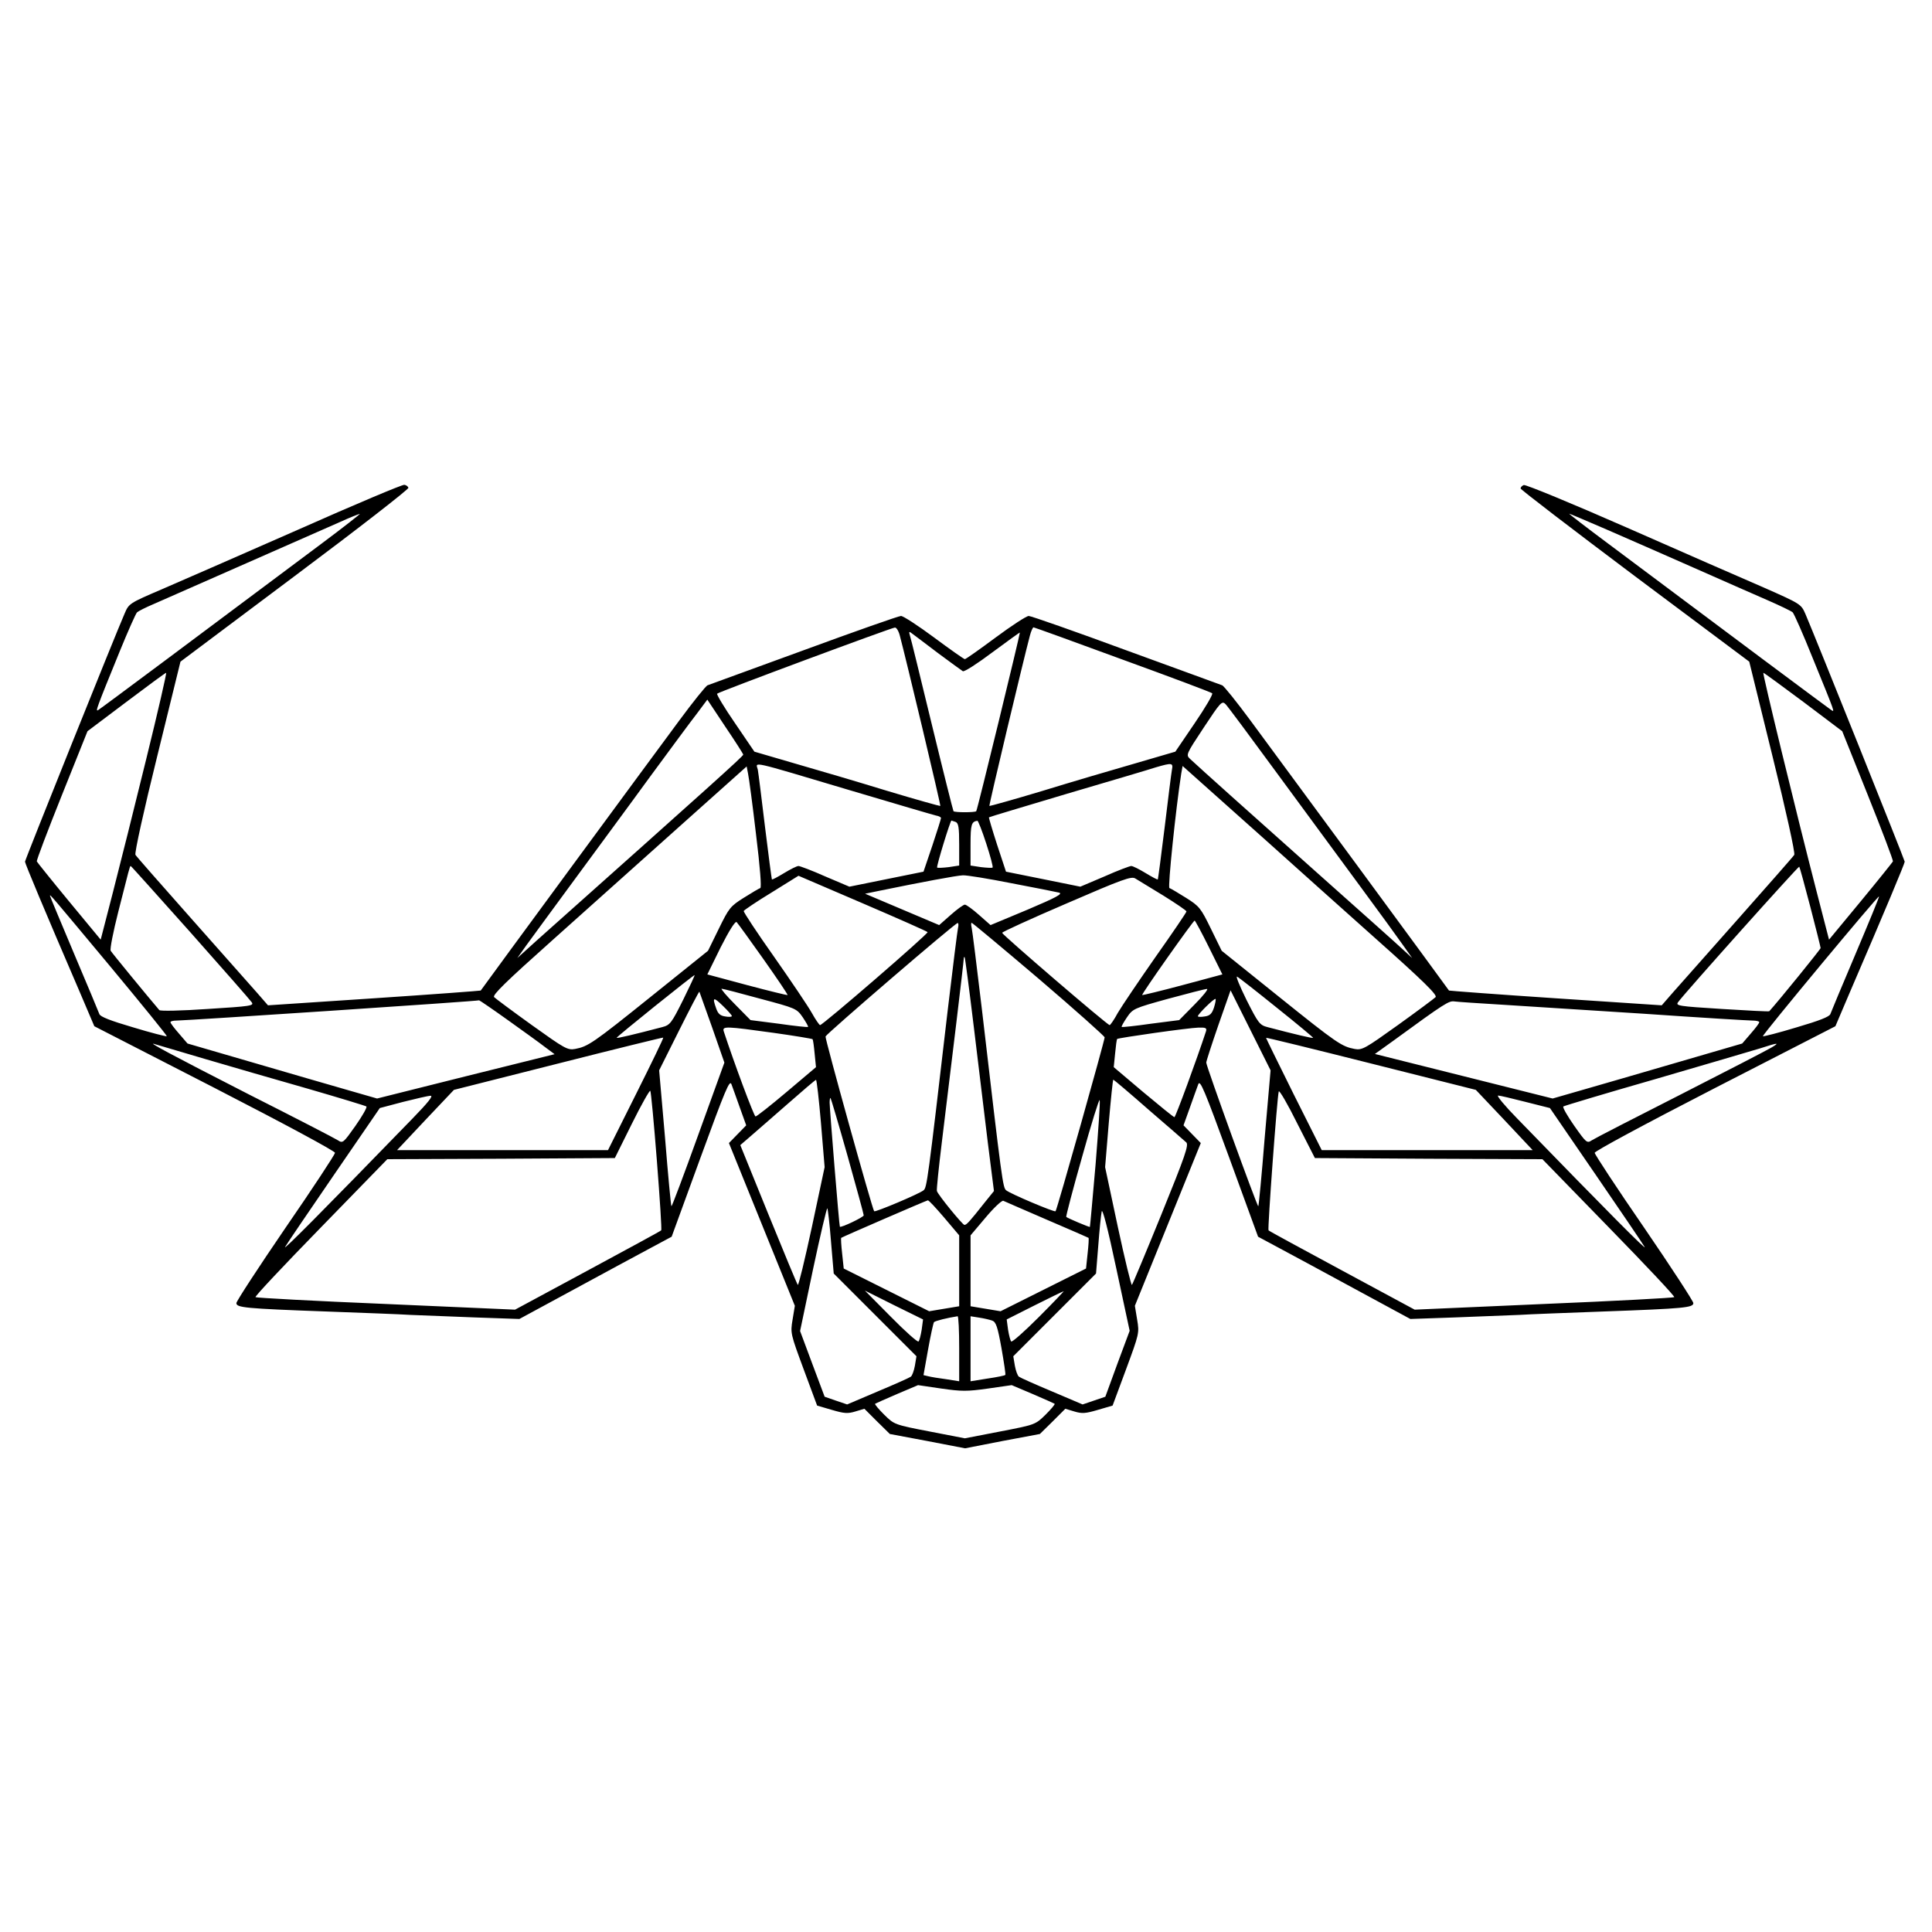 <?xml version="1.0" standalone="no"?>
<!DOCTYPE svg PUBLIC "-//W3C//DTD SVG 20010904//EN"
 "http://www.w3.org/TR/2001/REC-SVG-20010904/DTD/svg10.dtd">
<svg version="1.0" xmlns="http://www.w3.org/2000/svg"
 width="850pt" height="850pt" viewBox="0 0 850 850"
 preserveAspectRatio="xMidYMid meet">
<g transform="translate(0,850) scale(0.1,-0.1)"
fill="#000000" stroke="none">
<path d="M1310 6169 c-250 -110 -520 -228 -599 -262 -142 -61 -144 -62 -163
-107 -40 -91 -438 -1083 -438 -1091 0 -8 86 -214 239 -569 l66 -155 530 -272
c311 -160 530 -278 529 -285 -1 -8 -98 -156 -218 -330 -119 -174 -216 -323
-216 -331 0 -20 37 -24 395 -37 160 -6 326 -12 370 -15 44 -2 170 -7 280 -11
l200 -7 240 130 c132 72 283 153 335 181 l95 51 127 348 c109 298 128 344 136
323 5 -14 22 -60 37 -103 l28 -78 -38 -39 -38 -39 145 -358 145 -358 -10 -61
c-10 -59 -9 -62 49 -219 l59 -159 65 -19 c54 -16 70 -17 103 -7 l40 12 56 -56
56 -55 165 -31 166 -32 164 32 165 31 56 55 56 56 40 -12 c33 -10 49 -9 103 7
l65 19 59 159 c58 157 59 160 49 219 l-10 61 145 358 145 358 -38 39 -38 39
28 78 c15 43 32 89 37 103 8 21 27 -25 136 -323 l127 -348 95 -51 c52 -28 203
-109 335 -181 l240 -130 200 7 c110 4 236 9 280 11 44 3 211 9 370 15 358 13
395 17 395 37 0 8 -97 157 -216 331 -120 174 -217 322 -218 330 -1 7 218 125
529 285 l530 272 66 155 c153 355 239 561 239 569 0 7 -392 985 -437 1090 -19
43 -20 44 -183 116 -91 39 -362 158 -603 264 -241 106 -445 190 -453 187 -8
-3 -14 -10 -14 -15 0 -5 226 -178 503 -386 l503 -376 103 -419 c57 -230 100
-424 95 -431 -4 -7 -116 -134 -248 -283 -133 -150 -262 -296 -288 -325 l-47
-54 -467 31 c-257 17 -468 33 -469 34 -9 14 -785 1069 -872 1186 -62 84 -119
155 -126 157 -6 2 -196 72 -422 154 -225 83 -419 151 -429 151 -10 0 -76 -43
-146 -95 -70 -52 -131 -95 -135 -95 -4 0 -65 43 -135 95 -70 52 -136 95 -146
95 -10 0 -203 -68 -429 -151 -225 -82 -416 -152 -422 -154 -7 -2 -64 -73 -126
-157 -87 -117 -863 -1172 -872 -1186 -1 -1 -212 -17 -469 -34 l-467 -31 -47
54 c-26 29 -155 175 -288 325 -132 149 -244 276 -248 283 -5 7 38 201 95 431
l103 419 503 377 c277 207 502 382 500 388 -2 6 -10 12 -18 13 -8 2 -219 -87
-469 -198z m103 -62 c-516 -386 -969 -724 -981 -731 -13 -8 -9 4 95 259 36 88
70 165 76 171 7 6 39 22 72 36 54 24 623 274 820 361 44 20 84 36 88 36 4 1
-72 -59 -170 -132z m5654 64 c87 -38 259 -113 383 -168 124 -55 270 -119 325
-143 55 -24 105 -48 112 -54 6 -6 46 -96 88 -201 103 -252 97 -238 82 -229
-11 7 -466 346 -980 731 -98 73 -176 133 -173 133 2 0 75 -31 163 -69z m-3108
-468 c27 -101 181 -746 178 -749 -1 -1 -106 28 -232 66 -127 39 -310 93 -408
121 l-178 52 -85 125 c-47 68 -82 127 -79 130 7 8 766 290 782 291 7 1 17 -16
22 -36z m980 -105 c212 -77 390 -144 394 -148 5 -4 -30 -63 -77 -132 l-85
-125 -178 -52 c-98 -28 -281 -82 -408 -121 -126 -38 -231 -67 -232 -66 -3 3
151 648 178 749 5 20 13 37 16 37 3 0 180 -64 392 -142z m-814 30 c55 -41 105
-77 111 -81 6 -4 65 34 130 83 65 48 120 88 121 87 2 -3 -187 -781 -192 -786
-6 -6 -94 -6 -100 0 -2 3 -45 174 -95 380 -50 206 -93 383 -97 394 -5 16 -3
18 8 9 8 -6 59 -44 114 -86z m-3481 -465 c-51 -208 -117 -472 -147 -588 l-54
-209 -139 168 c-76 92 -140 172 -142 176 -2 5 48 136 110 291 l113 282 170
128 c94 71 173 129 176 129 3 0 -36 -170 -87 -377z m7290 249 l171 -129 113
-282 c62 -155 112 -286 110 -291 -2 -4 -66 -84 -142 -176 l-139 -168 -54 209
c-93 360 -240 965 -235 965 3 0 82 -58 176 -128z m-4664 -232 c0 -7 -137 -130
-910 -819 l-84 -76 39 55 c22 30 116 159 209 285 93 127 244 331 334 455 91
124 185 251 210 283 l44 59 79 -119 c44 -65 79 -120 79 -123z m2347 -80 c115
-157 279 -379 364 -495 85 -115 172 -235 193 -265 l39 -55 -39 36 c-21 20
-187 168 -369 330 -304 271 -522 466 -569 510 -19 18 -18 20 60 138 74 112 80
119 96 103 9 -9 110 -145 225 -302z m-1877 -77 c195 -58 365 -108 378 -111 12
-2 22 -7 22 -11 0 -4 -17 -58 -38 -121 l-39 -115 -163 -33 -163 -33 -106 45
c-58 26 -112 46 -118 46 -7 0 -35 -14 -63 -31 -28 -17 -52 -30 -54 -28 -1 2
-15 105 -30 229 -15 124 -29 238 -32 254 -8 35 -47 44 406 -91z m1416 90 c-3
-16 -17 -129 -32 -253 -15 -124 -29 -227 -30 -229 -2 -2 -26 11 -54 28 -28 17
-56 31 -63 31 -6 0 -60 -20 -118 -46 l-106 -45 -163 33 -164 33 -39 118 c-21
65 -37 119 -36 121 2 2 157 48 344 104 187 55 363 107 390 116 72 21 77 20 71
-11z m-1830 -282 c18 -146 25 -236 19 -238 -6 -2 -38 -21 -73 -43 -59 -37 -65
-45 -110 -137 l-47 -96 -249 -200 c-260 -209 -279 -221 -336 -232 -33 -6 -46
2 -190 105 -85 61 -160 117 -166 123 -9 9 54 70 258 252 148 132 400 358 561
502 l292 261 6 -31 c4 -18 20 -137 35 -266z m2231 -17 c122 -110 345 -309 496
-444 208 -185 272 -248 263 -257 -6 -6 -81 -62 -166 -123 -144 -103 -157 -111
-190 -105 -57 11 -76 23 -336 232 l-249 200 -47 96 c-45 92 -51 100 -110 137
-35 22 -67 41 -73 43 -8 3 28 348 52 504 l6 33 66 -59 c36 -32 166 -148 288
-257z m-1353 70 c13 -5 16 -24 16 -99 l0 -93 -46 -7 c-25 -3 -48 -4 -51 -2 -4
5 58 207 63 207 1 0 9 -3 18 -6z m135 -95 c18 -55 31 -103 28 -106 -3 -2 -26
-1 -51 2 l-46 7 0 93 c0 88 4 100 30 104 3 1 21 -44 39 -100z m-3502 -390
c142 -160 264 -299 270 -308 12 -16 -2 -18 -193 -30 -116 -8 -209 -10 -213 -5
-53 62 -209 252 -214 261 -4 7 11 83 33 170 48 189 51 203 55 203 2 0 119
-131 262 -291z m7128 110 c25 -95 45 -177 45 -180 0 -5 -185 -233 -226 -278
-2 -2 -95 3 -208 10 -192 12 -205 14 -193 30 26 37 530 600 533 596 2 -2 24
-82 49 -178z m-3884 -110 c4 -7 -461 -409 -473 -409 -3 0 -20 24 -36 53 -16
29 -91 140 -166 247 -75 106 -135 197 -134 202 2 4 56 41 122 81 l119 74 282
-121 c156 -67 285 -124 286 -127z m370 215 c101 -19 195 -38 208 -41 19 -5
-11 -21 -138 -75 l-163 -68 -51 45 c-28 25 -56 45 -62 45 -6 0 -34 -20 -62
-45 l-51 -45 -163 69 -163 69 58 12 c195 40 345 68 372 69 17 1 114 -15 215
-35z m667 -54 c56 -35 102 -66 102 -70 0 -4 -61 -94 -136 -200 -74 -106 -149
-217 -166 -246 -16 -30 -33 -54 -36 -54 -10 0 -473 398 -473 406 0 4 127 62
283 129 247 107 286 121 303 110 12 -7 67 -41 123 -75z m-4632 -313 c138 -166
250 -304 248 -306 -2 -2 -69 15 -148 39 -99 29 -146 47 -149 59 -3 9 -53 128
-111 265 -58 138 -106 252 -106 255 0 7 0 7 266 -312z m7678 57 c-58 -137
-108 -256 -111 -265 -3 -12 -50 -30 -149 -59 -79 -24 -146 -41 -148 -39 -4 5
507 620 511 615 2 -1 -45 -115 -103 -252z m-4805 -24 c60 -85 108 -156 106
-158 -1 -1 -81 18 -178 44 l-175 47 59 120 c37 73 64 116 70 110 5 -5 58 -78
118 -163z m1960 52 l59 -119 -175 -47 c-97 -26 -177 -45 -178 -44 -4 4 225
328 231 328 2 0 31 -53 63 -118z m-1104 86 c-3 -13 -23 -174 -45 -359 -89
-763 -92 -784 -107 -796 -20 -16 -212 -97 -217 -92 -8 8 -217 760 -214 769 4
12 570 499 581 499 4 1 5 -9 2 -21z m356 -225 c159 -136 289 -252 289 -257 0
-14 -210 -760 -216 -765 -5 -5 -197 76 -217 92 -15 12 -18 33 -107 796 -22
185 -42 346 -45 359 -3 12 -3 22 0 22 3 0 136 -111 296 -247z m-287 -208 c20
-165 48 -396 62 -512 l27 -213 -42 -52 c-64 -81 -79 -98 -88 -97 -8 0 -116
132 -121 149 -2 5 8 103 22 217 42 341 96 791 96 804 0 7 2 10 4 8 2 -2 20
-139 40 -304z m-1279 115 c-51 -102 -57 -110 -92 -119 -122 -32 -198 -50 -200
-47 -3 3 337 276 343 276 2 0 -21 -49 -51 -110z m2613 -34 c89 -71 161 -131
159 -132 -2 -3 -78 15 -200 47 -35 9 -41 17 -93 120 -30 61 -49 107 -41 102 8
-4 87 -66 175 -137z m-2273 40 c157 -42 160 -43 187 -82 14 -21 25 -40 23 -42
-1 -2 -59 4 -128 14 l-125 16 -68 69 c-38 38 -64 69 -59 69 6 0 82 -20 170
-44z m1911 -25 l-68 -69 -125 -16 c-69 -10 -127 -16 -128 -14 -2 2 9 21 23 42
26 38 30 40 182 82 85 23 162 43 170 43 8 1 -16 -30 -54 -68z m-2123 -101 l54
-155 -115 -318 c-63 -175 -116 -316 -118 -314 -2 1 -15 137 -28 300 l-26 298
87 174 c48 96 88 173 90 172 1 -2 26 -72 56 -157z m2431 -487 c-13 -163 -26
-299 -28 -300 -4 -5 -229 616 -229 632 0 6 24 80 53 164 l54 154 88 -176 88
-176 -26 -298z m-2344 537 c0 -4 -13 -5 -29 -2 -22 3 -32 12 -40 35 -18 50
-13 53 29 12 22 -21 40 -42 40 -45z m2121 37 c-9 -27 -18 -36 -41 -39 -17 -3
-30 -2 -30 1 0 9 73 81 78 76 2 -2 -1 -19 -7 -38z m-3108 -54 c67 -48 141
-101 164 -119 l43 -32 -390 -97 -391 -98 -132 38 c-73 21 -260 75 -417 121
l-285 83 -37 43 c-21 24 -38 46 -38 51 0 4 12 7 28 7 42 0 1321 85 1330 89 2
0 58 -38 125 -86z m4372 67 c99 -6 381 -24 627 -40 246 -17 461 -30 478 -30
16 0 30 -3 30 -7 0 -5 -17 -27 -38 -51 l-37 -43 -285 -83 c-157 -46 -344 -100
-417 -121 l-132 -38 -391 98 -391 98 78 56 c233 170 248 179 273 175 14 -2
106 -8 205 -14z m-3202 -124 c93 -13 170 -26 172 -28 2 -2 6 -30 9 -63 l6 -60
-129 -109 c-71 -60 -132 -108 -137 -108 -7 1 -94 235 -140 375 -7 23 10 22
219 -7z m1903 7 c-41 -125 -134 -378 -139 -378 -4 0 -65 50 -137 110 l-130
110 6 60 c3 33 7 62 9 64 6 5 314 49 358 50 32 1 37 -2 33 -16z m-2508 -277
l-123 -246 -464 0 -464 0 125 133 125 132 459 116 c252 64 460 115 462 114 2
-2 -52 -113 -120 -249z m3820 -113 l125 -133 -464 0 -464 0 -123 245 c-67 135
-122 247 -122 249 0 2 208 -49 462 -113 l461 -116 125 -132z m-5716 268 c112
-33 316 -92 453 -131 138 -40 253 -75 257 -78 4 -4 -18 -42 -48 -85 -53 -75
-56 -78 -77 -64 -12 8 -188 99 -392 202 -342 175 -456 236 -413 221 10 -3 109
-32 220 -65z m6893 51 c-16 -10 -196 -103 -400 -207 -203 -103 -380 -194 -392
-202 -21 -14 -24 -11 -77 64 -30 43 -52 81 -48 85 4 3 187 58 407 121 220 64
427 125 460 135 77 25 87 26 50 4z m-4183 -334 l16 -193 -56 -263 c-31 -144
-59 -259 -62 -255 -4 5 -62 145 -130 312 l-123 303 44 38 c24 21 98 85 164
143 66 58 122 106 125 106 3 1 13 -86 22 -191z m1441 60 c84 -72 158 -137 166
-144 12 -11 -5 -60 -109 -316 -68 -167 -126 -306 -130 -311 -3 -4 -31 111 -62
255 l-56 263 16 193 c9 105 18 192 20 192 2 0 72 -59 155 -132z m-2163 -225
c13 -167 22 -304 19 -306 -2 -3 -148 -82 -324 -177 l-319 -172 -568 25 c-313
13 -571 27 -574 30 -4 3 126 141 287 306 l293 301 501 2 500 3 75 151 c41 83
78 148 81 145 3 -3 16 -142 29 -308z m3395 9 l501 -2 293 -301 c161 -165 291
-303 287 -306 -3 -3 -261 -17 -574 -30 l-568 -25 -319 172 c-176 95 -322 174
-324 177 -5 4 38 589 45 611 2 8 39 -55 81 -140 l78 -153 500 -3z m-4471 176
c-399 -411 -576 -589 -559 -563 10 17 108 161 217 320 l199 290 102 27 c56 14
111 27 121 27 14 1 -11 -30 -80 -101z m4898 74 l107 -27 199 -290 c109 -159
207 -303 217 -320 17 -26 -160 152 -559 563 -55 56 -93 102 -85 102 8 0 62
-13 121 -28z m-2983 -238 c39 -139 71 -256 71 -261 0 -8 -101 -56 -105 -50 -3
3 -45 520 -45 546 0 13 2 22 4 20 2 -2 36 -117 75 -255z m1091 -38 c-13 -149
-24 -272 -25 -274 -2 -2 -97 38 -104 44 -2 2 29 121 70 265 40 144 75 256 77
249 3 -7 -6 -134 -18 -284z m-666 -233 l66 -78 0 -156 0 -156 -66 -11 -66 -11
-188 94 -188 94 -7 66 c-4 36 -6 67 -4 69 7 5 374 164 381 165 4 1 36 -34 72
-76z m451 -9 c99 -42 182 -79 184 -80 2 -2 0 -33 -4 -69 l-7 -66 -188 -94
-188 -94 -66 11 -66 11 0 156 0 156 66 78 c36 43 71 76 78 74 6 -3 92 -40 191
-83z m-949 -96 l12 -141 182 -182 182 -182 -7 -42 c-4 -22 -12 -44 -18 -48 -7
-5 -72 -34 -146 -65 l-134 -57 -50 17 -49 17 -54 144 -54 145 57 272 c32 150
60 270 63 268 2 -3 10 -68 16 -146z m1260 -538 l-53 -145 -50 -17 -50 -17
-134 57 c-74 31 -139 60 -146 65 -6 4 -14 26 -18 48 l-7 42 182 182 182 182
10 124 c5 68 12 135 15 149 3 16 27 -75 64 -250 l59 -275 -54 -145z m-861 150
c-4 -25 -10 -48 -14 -52 -4 -4 -58 44 -121 108 l-115 116 128 -64 128 -63 -6
-45z m515 55 c-63 -63 -117 -111 -121 -107 -4 4 -10 27 -14 52 l-6 45 123 62
c68 34 125 62 128 62 2 1 -47 -51 -110 -114z m-350 -138 l0 -144 -57 9 c-32 4
-67 10 -79 13 l-21 5 20 112 c11 62 23 116 26 121 6 6 59 19 104 26 4 1 7 -64
7 -142z m145 123 c17 -6 24 -27 41 -121 11 -63 19 -116 17 -118 -2 -3 -37 -10
-78 -16 l-75 -12 0 143 0 143 38 -6 c20 -3 46 -9 57 -13z m-18 -299 l104 15
92 -39 c51 -22 94 -41 97 -43 2 -3 -16 -24 -40 -48 -45 -44 -45 -44 -200 -74
l-155 -30 -155 30 c-155 30 -155 30 -200 74 -24 24 -42 45 -40 48 3 2 46 21
97 43 l92 39 102 -15 c90 -13 114 -13 206 0z"/>
</g>
</svg>

